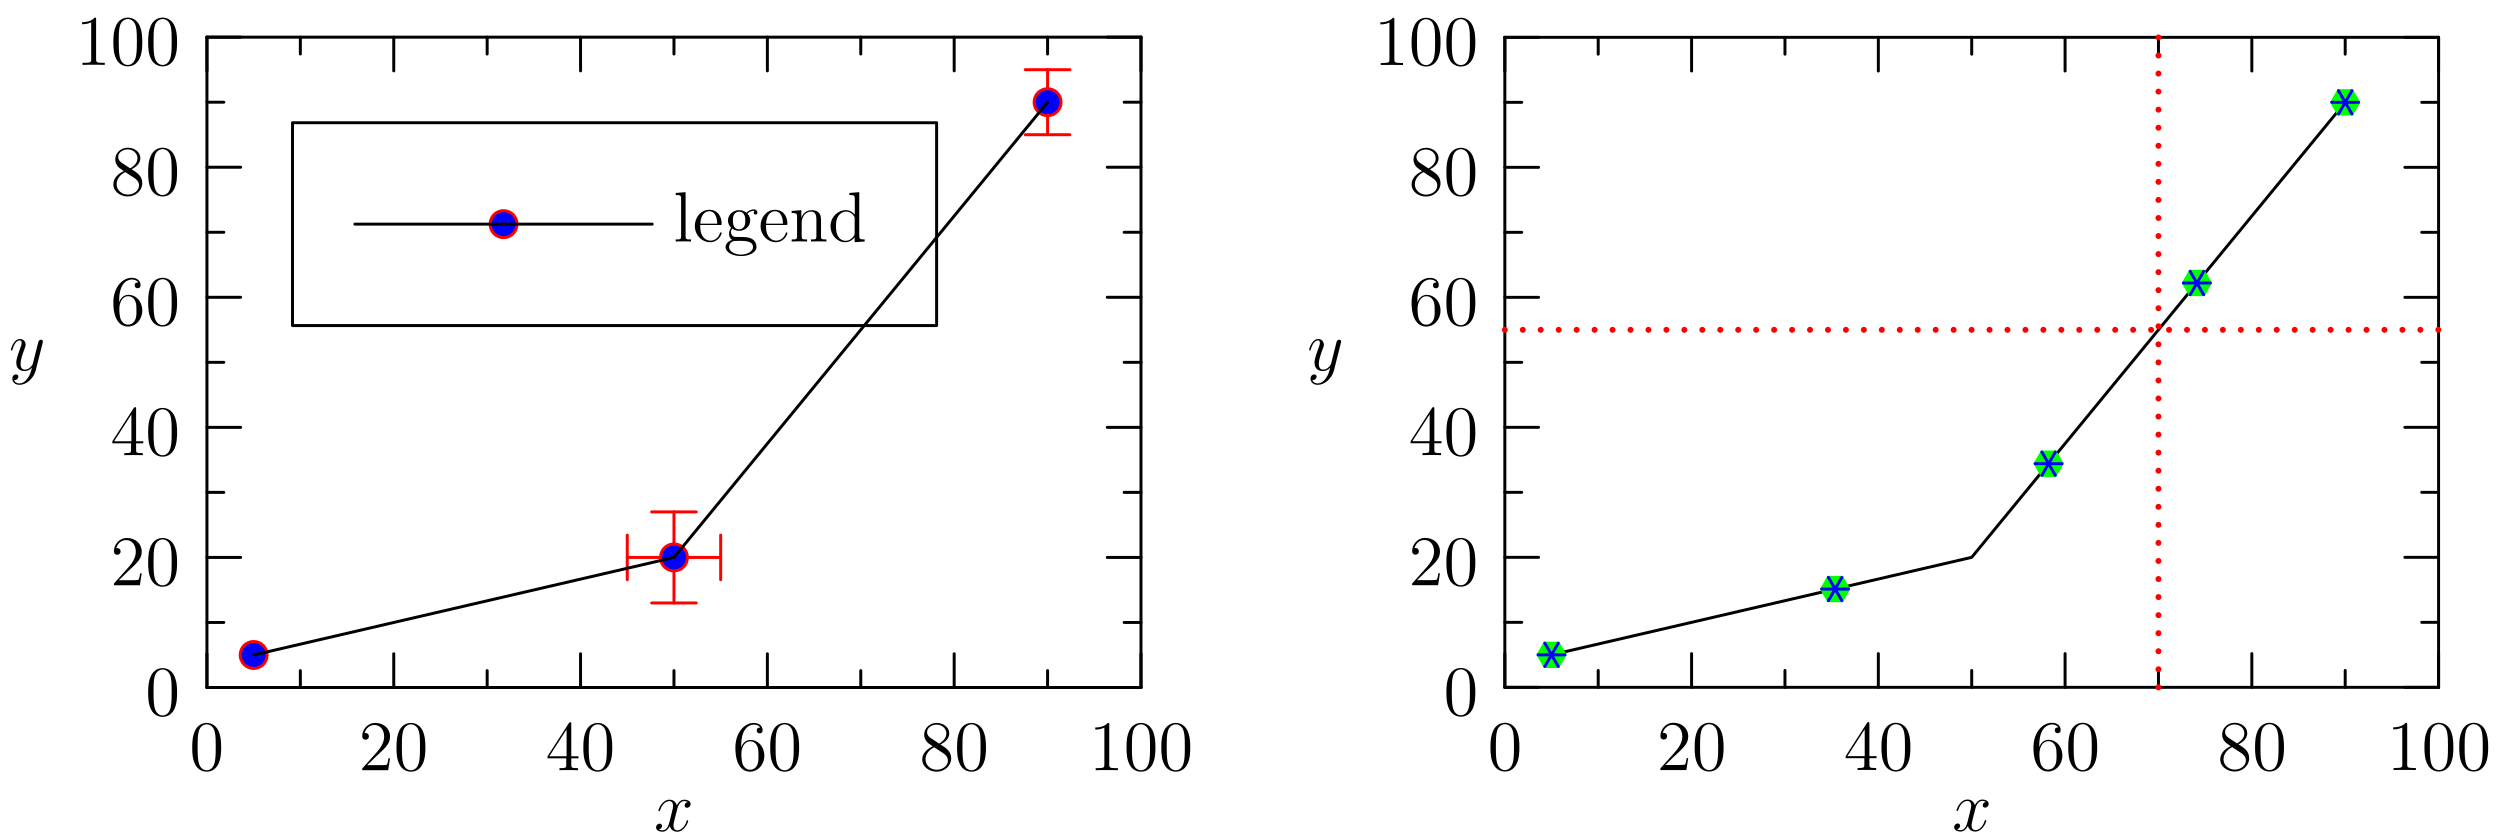 <?xml version='1.0' encoding='UTF-8'?>
<!-- This file was generated by dvisvgm 2.6.3 -->
<svg version='1.1' xmlns='http://www.w3.org/2000/svg' xmlns:xlink='http://www.w3.org/1999/xlink' width='420.421pt' height='141.308pt' viewBox='56.409 53.858 420.421 141.308'>
<defs>
<path id='g0-120' d='M5.667 -4.878C5.284 -4.806 5.141 -4.519 5.141 -4.292C5.141 -4.005 5.368 -3.909 5.535 -3.909C5.894 -3.909 6.145 -4.22 6.145 -4.543C6.145 -5.045 5.571 -5.272 5.069 -5.272C4.34 -5.272 3.933 -4.555 3.826 -4.328C3.551 -5.224 2.809 -5.272 2.594 -5.272C1.375 -5.272 0.729 -3.706 0.729 -3.443C0.729 -3.395 0.777 -3.335 0.861 -3.335C0.956 -3.335 0.98 -3.407 1.004 -3.455C1.411 -4.782 2.212 -5.033 2.558 -5.033C3.096 -5.033 3.204 -4.531 3.204 -4.244C3.204 -3.981 3.132 -3.706 2.989 -3.132L2.582 -1.494C2.403 -0.777 2.056 -0.12 1.423 -0.12C1.363 -0.12 1.064 -0.12 0.813 -0.275C1.243 -0.359 1.339 -0.717 1.339 -0.861C1.339 -1.1 1.16 -1.243 0.933 -1.243C0.646 -1.243 0.335 -0.992 0.335 -0.61C0.335 -0.108 0.897 0.12 1.411 0.12C1.985 0.12 2.391 -0.335 2.642 -0.825C2.833 -0.12 3.431 0.12 3.873 0.12C5.093 0.12 5.738 -1.447 5.738 -1.71C5.738 -1.769 5.691 -1.817 5.619 -1.817C5.511 -1.817 5.499 -1.757 5.464 -1.662C5.141 -0.61 4.447 -0.12 3.909 -0.12C3.491 -0.12 3.264 -0.43 3.264 -0.921C3.264 -1.184 3.312 -1.375 3.503 -2.164L3.921 -3.79C4.101 -4.507 4.507 -5.033 5.057 -5.033C5.081 -5.033 5.416 -5.033 5.667 -4.878Z'/>
<path id='g0-121' d='M3.144 1.339C2.821 1.793 2.355 2.2 1.769 2.2C1.626 2.2 1.052 2.176 0.873 1.626C0.909 1.638 0.968 1.638 0.992 1.638C1.351 1.638 1.59 1.327 1.59 1.052S1.363 0.681 1.184 0.681C0.992 0.681 0.574 0.825 0.574 1.411C0.574 2.02 1.088 2.439 1.769 2.439C2.965 2.439 4.172 1.339 4.507 0.012L5.679 -4.651C5.691 -4.71 5.715 -4.782 5.715 -4.854C5.715 -5.033 5.571 -5.153 5.392 -5.153C5.284 -5.153 5.033 -5.105 4.937 -4.746L4.053 -1.231C3.993 -1.016 3.993 -0.992 3.897 -0.861C3.658 -0.526 3.264 -0.12 2.69 -0.12C2.02 -0.12 1.961 -0.777 1.961 -1.1C1.961 -1.781 2.283 -2.702 2.606 -3.563C2.738 -3.909 2.809 -4.077 2.809 -4.316C2.809 -4.818 2.451 -5.272 1.865 -5.272C0.765 -5.272 0.323 -3.539 0.323 -3.443C0.323 -3.395 0.371 -3.335 0.454 -3.335C0.562 -3.335 0.574 -3.383 0.622 -3.551C0.909 -4.555 1.363 -5.033 1.829 -5.033C1.937 -5.033 2.14 -5.033 2.14 -4.639C2.14 -4.328 2.008 -3.981 1.829 -3.527C1.243 -1.961 1.243 -1.566 1.243 -1.279C1.243 -0.143 2.056 0.12 2.654 0.12C3.001 0.12 3.431 0.012 3.85 -0.43L3.862 -0.418C3.682 0.287 3.563 0.753 3.144 1.339Z'/>
<path id='g1-48' d='M5.356 -3.826C5.356 -4.818 5.296 -5.786 4.866 -6.695C4.376 -7.687 3.515 -7.95 2.929 -7.95C2.236 -7.95 1.387 -7.603 0.944 -6.611C0.61 -5.858 0.49 -5.117 0.49 -3.826C0.49 -2.666 0.574 -1.793 1.004 -0.944C1.47 -0.036 2.295 0.251 2.917 0.251C3.957 0.251 4.555 -0.371 4.902 -1.064C5.332 -1.961 5.356 -3.132 5.356 -3.826ZM2.917 0.012C2.534 0.012 1.757 -0.203 1.53 -1.506C1.399 -2.224 1.399 -3.132 1.399 -3.969C1.399 -4.949 1.399 -5.834 1.59 -6.539C1.793 -7.34 2.403 -7.711 2.917 -7.711C3.371 -7.711 4.065 -7.436 4.292 -6.408C4.447 -5.727 4.447 -4.782 4.447 -3.969C4.447 -3.168 4.447 -2.26 4.316 -1.53C4.089 -0.215 3.335 0.012 2.917 0.012Z'/>
<path id='g1-49' d='M3.443 -7.663C3.443 -7.938 3.443 -7.95 3.204 -7.95C2.917 -7.627 2.319 -7.185 1.088 -7.185V-6.838C1.363 -6.838 1.961 -6.838 2.618 -7.149V-0.921C2.618 -0.49 2.582 -0.347 1.53 -0.347H1.16V0C1.482 -0.024 2.642 -0.024 3.037 -0.024S4.579 -0.024 4.902 0V-0.347H4.531C3.479 -0.347 3.443 -0.49 3.443 -0.921V-7.663Z'/>
<path id='g1-50' d='M5.26 -2.008H4.997C4.961 -1.805 4.866 -1.148 4.746 -0.956C4.663 -0.849 3.981 -0.849 3.622 -0.849H1.411C1.733 -1.124 2.463 -1.889 2.774 -2.176C4.591 -3.85 5.26 -4.471 5.26 -5.655C5.26 -7.03 4.172 -7.95 2.786 -7.95S0.586 -6.767 0.586 -5.738C0.586 -5.129 1.112 -5.129 1.148 -5.129C1.399 -5.129 1.71 -5.308 1.71 -5.691C1.71 -6.025 1.482 -6.253 1.148 -6.253C1.04 -6.253 1.016 -6.253 0.98 -6.241C1.207 -7.054 1.853 -7.603 2.63 -7.603C3.646 -7.603 4.268 -6.755 4.268 -5.655C4.268 -4.639 3.682 -3.754 3.001 -2.989L0.586 -0.287V0H4.949L5.26 -2.008Z'/>
<path id='g1-52' d='M4.316 -7.783C4.316 -8.01 4.316 -8.07 4.148 -8.07C4.053 -8.07 4.017 -8.07 3.921 -7.926L0.323 -2.343V-1.997H3.467V-0.909C3.467 -0.466 3.443 -0.347 2.57 -0.347H2.331V0C2.606 -0.024 3.551 -0.024 3.885 -0.024S5.177 -0.024 5.452 0V-0.347H5.212C4.352 -0.347 4.316 -0.466 4.316 -0.909V-1.997H5.523V-2.343H4.316V-7.783ZM3.527 -6.85V-2.343H0.622L3.527 -6.85Z'/>
<path id='g1-54' d='M1.47 -4.16C1.47 -7.185 2.941 -7.663 3.587 -7.663C4.017 -7.663 4.447 -7.532 4.674 -7.173C4.531 -7.173 4.077 -7.173 4.077 -6.683C4.077 -6.42 4.256 -6.193 4.567 -6.193C4.866 -6.193 5.069 -6.372 5.069 -6.719C5.069 -7.34 4.615 -7.95 3.575 -7.95C2.068 -7.95 0.49 -6.408 0.49 -3.778C0.49 -0.49 1.925 0.251 2.941 0.251C4.244 0.251 5.356 -0.885 5.356 -2.439C5.356 -4.029 4.244 -5.093 3.049 -5.093C1.985 -5.093 1.59 -4.172 1.47 -3.838V-4.16ZM2.941 -0.072C2.188 -0.072 1.829 -0.741 1.722 -0.992C1.614 -1.303 1.494 -1.889 1.494 -2.726C1.494 -3.67 1.925 -4.854 3.001 -4.854C3.658 -4.854 4.005 -4.411 4.184 -4.005C4.376 -3.563 4.376 -2.965 4.376 -2.451C4.376 -1.841 4.376 -1.303 4.148 -0.849C3.85 -0.275 3.419 -0.072 2.941 -0.072Z'/>
<path id='g1-56' d='M3.563 -4.316C4.16 -4.639 5.033 -5.189 5.033 -6.193C5.033 -7.233 4.029 -7.95 2.929 -7.95C1.745 -7.95 0.813 -7.077 0.813 -5.99C0.813 -5.583 0.933 -5.177 1.267 -4.77C1.399 -4.615 1.411 -4.603 2.248 -4.017C1.088 -3.479 0.49 -2.678 0.49 -1.805C0.49 -0.538 1.698 0.251 2.917 0.251C4.244 0.251 5.356 -0.729 5.356 -1.985C5.356 -3.204 4.495 -3.742 3.563 -4.316ZM1.937 -5.392C1.781 -5.499 1.303 -5.81 1.303 -6.396C1.303 -7.173 2.116 -7.663 2.917 -7.663C3.778 -7.663 4.543 -7.042 4.543 -6.181C4.543 -5.452 4.017 -4.866 3.324 -4.483L1.937 -5.392ZM2.499 -3.85L3.945 -2.905C4.256 -2.702 4.806 -2.331 4.806 -1.602C4.806 -0.693 3.885 -0.072 2.929 -0.072C1.913 -0.072 1.04 -0.813 1.04 -1.805C1.04 -2.738 1.722 -3.491 2.499 -3.85Z'/>
<path id='g1-100' d='M3.587 -8.165V-7.819C4.4 -7.819 4.495 -7.735 4.495 -7.149V-4.507C4.244 -4.854 3.73 -5.272 3.001 -5.272C1.614 -5.272 0.418 -4.101 0.418 -2.57C0.418 -1.052 1.554 0.12 2.869 0.12C3.778 0.12 4.304 -0.478 4.471 -0.705V0.12L6.157 0V-0.347C5.344 -0.347 5.248 -0.43 5.248 -1.016V-8.297L3.587 -8.165ZM4.471 -1.399C4.471 -1.184 4.471 -1.148 4.304 -0.885C4.017 -0.466 3.527 -0.12 2.929 -0.12C2.618 -0.12 1.327 -0.239 1.327 -2.558C1.327 -3.419 1.47 -3.897 1.733 -4.292C1.973 -4.663 2.451 -5.033 3.049 -5.033C3.79 -5.033 4.208 -4.495 4.328 -4.304C4.471 -4.101 4.471 -4.077 4.471 -3.862V-1.399Z'/>
<path id='g1-101' d='M4.579 -2.774C4.842 -2.774 4.866 -2.774 4.866 -3.001C4.866 -4.208 4.22 -5.332 2.774 -5.332C1.411 -5.332 0.359 -4.101 0.359 -2.618C0.359 -1.04 1.578 0.12 2.905 0.12C4.328 0.12 4.866 -1.172 4.866 -1.423C4.866 -1.494 4.806 -1.542 4.734 -1.542C4.639 -1.542 4.615 -1.482 4.591 -1.423C4.28 -0.418 3.479 -0.143 2.977 -0.143S1.267 -0.478 1.267 -2.546V-2.774H4.579ZM1.279 -3.001C1.375 -4.878 2.427 -5.093 2.762 -5.093C4.041 -5.093 4.113 -3.407 4.125 -3.001H1.279Z'/>
<path id='g1-103' d='M1.423 -2.164C1.985 -1.793 2.463 -1.793 2.594 -1.793C3.67 -1.793 4.471 -2.606 4.471 -3.527C4.471 -3.85 4.376 -4.304 3.993 -4.686C4.459 -5.165 5.021 -5.165 5.081 -5.165C5.129 -5.165 5.189 -5.165 5.236 -5.141C5.117 -5.093 5.057 -4.973 5.057 -4.842C5.057 -4.674 5.177 -4.531 5.368 -4.531C5.464 -4.531 5.679 -4.591 5.679 -4.854C5.679 -5.069 5.511 -5.404 5.093 -5.404C4.471 -5.404 4.005 -5.021 3.838 -4.842C3.479 -5.117 3.061 -5.272 2.606 -5.272C1.53 -5.272 0.729 -4.459 0.729 -3.539C0.729 -2.857 1.148 -2.415 1.267 -2.307C1.124 -2.128 0.909 -1.781 0.909 -1.315C0.909 -0.622 1.327 -0.323 1.423 -0.263C0.873 -0.108 0.323 0.323 0.323 0.944C0.323 1.769 1.447 2.451 2.917 2.451C4.34 2.451 5.523 1.817 5.523 0.921C5.523 0.622 5.44 -0.084 4.722 -0.454C4.113 -0.765 3.515 -0.765 2.487 -0.765C1.757 -0.765 1.674 -0.765 1.459 -0.992C1.339 -1.112 1.231 -1.339 1.231 -1.59C1.231 -1.793 1.303 -1.997 1.423 -2.164ZM2.606 -2.044C1.554 -2.044 1.554 -3.252 1.554 -3.527C1.554 -3.742 1.554 -4.232 1.757 -4.555C1.985 -4.902 2.343 -5.021 2.594 -5.021C3.646 -5.021 3.646 -3.814 3.646 -3.539C3.646 -3.324 3.646 -2.833 3.443 -2.511C3.216 -2.164 2.857 -2.044 2.606 -2.044ZM2.929 2.2C1.781 2.2 0.909 1.614 0.909 0.933C0.909 0.837 0.933 0.371 1.387 0.06C1.65 -0.108 1.757 -0.108 2.594 -0.108C3.587 -0.108 4.937 -0.108 4.937 0.933C4.937 1.638 4.029 2.2 2.929 2.2Z'/>
<path id='g1-108' d='M2.056 -8.297L0.395 -8.165V-7.819C1.207 -7.819 1.303 -7.735 1.303 -7.149V-0.885C1.303 -0.347 1.172 -0.347 0.395 -0.347V0C0.729 -0.024 1.315 -0.024 1.674 -0.024S2.63 -0.024 2.965 0V-0.347C2.2 -0.347 2.056 -0.347 2.056 -0.885V-8.297Z'/>
<path id='g1-110' d='M5.32 -2.905C5.32 -4.017 5.32 -4.352 5.045 -4.734C4.698 -5.2 4.136 -5.272 3.73 -5.272C2.57 -5.272 2.116 -4.28 2.02 -4.041H2.008V-5.272L0.383 -5.141V-4.794C1.196 -4.794 1.291 -4.71 1.291 -4.125V-0.885C1.291 -0.347 1.16 -0.347 0.383 -0.347V0C0.693 -0.024 1.339 -0.024 1.674 -0.024C2.02 -0.024 2.666 -0.024 2.977 0V-0.347C2.212 -0.347 2.068 -0.347 2.068 -0.885V-3.108C2.068 -4.364 2.893 -5.033 3.634 -5.033S4.543 -4.423 4.543 -3.694V-0.885C4.543 -0.347 4.411 -0.347 3.634 -0.347V0C3.945 -0.024 4.591 -0.024 4.926 -0.024C5.272 -0.024 5.918 -0.024 6.229 0V-0.347C5.631 -0.347 5.332 -0.347 5.32 -0.705V-2.905Z'/>
</defs>
<g id='page1'><g>
<g transform='matrix(0.996 0 0 0.996 259.559 124.512)'>
<clipPath id='clip1'>
<path d='M -204.413 71.421L -0.502 71.421L -0.502 -71.421L -204.413 -71.421L -204.413 71.421ZM -154.829 -15.72L -45.572 -15.72L -45.572 -50.468L -154.829 -50.468L -154.829 -15.72Z' clip-rule='evenodd'/>
</clipPath>
</g><g>
<g transform='matrix(0.996 0 0 0.996 259.559 124.512)'>
<path clip-path='url(#clip1)' d='M -11.317 45.14L -11.317 -64.663' fill='none' stroke='#000000' stroke-linecap='round' stroke-linejoin='round' stroke-miterlimit='10.037' stroke-width='0.502'/>
</g></g><g>
<g transform='matrix(0.996 0 0 0.996 259.559 124.512)'>
<path clip-path='url(#clip1)' d='M -11.317 45.14L -17.008 45.14' fill='none' stroke='#000000' stroke-linecap='round' stroke-linejoin='round' stroke-miterlimit='10.037' stroke-width='0.502'/>
</g></g><g>
<g transform='matrix(0.996 0 0 0.996 259.559 124.512)'>
<path clip-path='url(#clip1)' d='M -11.317 23.179L -17.008 23.179' fill='none' stroke='#000000' stroke-linecap='round' stroke-linejoin='round' stroke-miterlimit='10.037' stroke-width='0.502'/>
</g></g><g>
<g transform='matrix(0.996 0 0 0.996 259.559 124.512)'>
<path clip-path='url(#clip1)' d='M -11.317 1.219L -17.008 1.219' fill='none' stroke='#000000' stroke-linecap='round' stroke-linejoin='round' stroke-miterlimit='10.037' stroke-width='0.502'/>
</g></g><g>
<g transform='matrix(0.996 0 0 0.996 259.559 124.512)'>
<path clip-path='url(#clip1)' d='M -11.317 -20.742L -17.008 -20.742' fill='none' stroke='#000000' stroke-linecap='round' stroke-linejoin='round' stroke-miterlimit='10.037' stroke-width='0.502'/>
</g></g><g>
<g transform='matrix(0.996 0 0 0.996 259.559 124.512)'>
<path clip-path='url(#clip1)' d='M -11.317 -42.702L -17.008 -42.702' fill='none' stroke='#000000' stroke-linecap='round' stroke-linejoin='round' stroke-miterlimit='10.037' stroke-width='0.502'/>
</g></g><g>
<g transform='matrix(0.996 0 0 0.996 259.559 124.512)'>
<path clip-path='url(#clip1)' d='M -11.317 -64.663L -17.008 -64.663' fill='none' stroke='#000000' stroke-linecap='round' stroke-linejoin='round' stroke-miterlimit='10.037' stroke-width='0.502'/>
</g></g><g>
<g transform='matrix(0.996 0 0 0.996 259.559 124.512)'>
<path clip-path='url(#clip1)' d='M -11.317 34.16L -14.163 34.16' fill='none' stroke='#000000' stroke-linecap='round' stroke-linejoin='round' stroke-miterlimit='10.037' stroke-width='0.502'/>
</g></g><g>
<g transform='matrix(0.996 0 0 0.996 259.559 124.512)'>
<path clip-path='url(#clip1)' d='M -11.317 12.199L -14.163 12.199' fill='none' stroke='#000000' stroke-linecap='round' stroke-linejoin='round' stroke-miterlimit='10.037' stroke-width='0.502'/>
</g></g><g>
<g transform='matrix(0.996 0 0 0.996 259.559 124.512)'>
<path clip-path='url(#clip1)' d='M -11.317 -9.761L -14.163 -9.761' fill='none' stroke='#000000' stroke-linecap='round' stroke-linejoin='round' stroke-miterlimit='10.037' stroke-width='0.502'/>
</g></g><g>
<g transform='matrix(0.996 0 0 0.996 259.559 124.512)'>
<path clip-path='url(#clip1)' d='M -11.317 -31.722L -14.163 -31.722' fill='none' stroke='#000000' stroke-linecap='round' stroke-linejoin='round' stroke-miterlimit='10.037' stroke-width='0.502'/>
</g></g><g>
<g transform='matrix(0.996 0 0 0.996 259.559 124.512)'>
<path clip-path='url(#clip1)' d='M -11.317 -53.682L -14.163 -53.682' fill='none' stroke='#000000' stroke-linecap='round' stroke-linejoin='round' stroke-miterlimit='10.037' stroke-width='0.502'/>
</g></g><g>
<g transform='matrix(0.996 0 0 0.996 259.559 124.512)'>
<path clip-path='url(#clip1)' d='M -169.025 45.14L -169.025 -64.663' fill='none' stroke='#000000' stroke-linecap='round' stroke-linejoin='round' stroke-miterlimit='10.037' stroke-width='0.502'/>
</g></g><g>
<g transform='matrix(0.996 0 0 0.996 259.559 124.512)'>
<path clip-path='url(#clip1)' d='M -169.025 45.14L -163.334 45.14' fill='none' stroke='#000000' stroke-linecap='round' stroke-linejoin='round' stroke-miterlimit='10.037' stroke-width='0.502'/>
</g></g><g>
<g transform='matrix(0.996 0 0 0.996 259.559 124.512)'>
<path clip-path='url(#clip1)' d='M -169.025 23.179L -163.334 23.179' fill='none' stroke='#000000' stroke-linecap='round' stroke-linejoin='round' stroke-miterlimit='10.037' stroke-width='0.502'/>
</g></g><g>
<g transform='matrix(0.996 0 0 0.996 259.559 124.512)'>
<path clip-path='url(#clip1)' d='M -169.025 1.219L -163.334 1.219' fill='none' stroke='#000000' stroke-linecap='round' stroke-linejoin='round' stroke-miterlimit='10.037' stroke-width='0.502'/>
</g></g><g>
<g transform='matrix(0.996 0 0 0.996 259.559 124.512)'>
<path clip-path='url(#clip1)' d='M -169.025 -20.742L -163.334 -20.742' fill='none' stroke='#000000' stroke-linecap='round' stroke-linejoin='round' stroke-miterlimit='10.037' stroke-width='0.502'/>
</g></g><g>
<g transform='matrix(0.996 0 0 0.996 259.559 124.512)'>
<path clip-path='url(#clip1)' d='M -169.025 -42.702L -163.334 -42.702' fill='none' stroke='#000000' stroke-linecap='round' stroke-linejoin='round' stroke-miterlimit='10.037' stroke-width='0.502'/>
</g></g><g>
<g transform='matrix(0.996 0 0 0.996 259.559 124.512)'>
<path clip-path='url(#clip1)' d='M -169.025 -64.663L -163.334 -64.663' fill='none' stroke='#000000' stroke-linecap='round' stroke-linejoin='round' stroke-miterlimit='10.037' stroke-width='0.502'/>
</g></g><g>
<g transform='matrix(0.996 0 0 0.996 259.559 124.512)'>
<path clip-path='url(#clip1)' d='M -169.025 34.16L -166.179 34.16' fill='none' stroke='#000000' stroke-linecap='round' stroke-linejoin='round' stroke-miterlimit='10.037' stroke-width='0.502'/>
</g></g><g>
<g transform='matrix(0.996 0 0 0.996 259.559 124.512)'>
<path clip-path='url(#clip1)' d='M -169.025 12.199L -166.179 12.199' fill='none' stroke='#000000' stroke-linecap='round' stroke-linejoin='round' stroke-miterlimit='10.037' stroke-width='0.502'/>
</g></g><g>
<g transform='matrix(0.996 0 0 0.996 259.559 124.512)'>
<path clip-path='url(#clip1)' d='M -169.025 -9.761L -166.179 -9.761' fill='none' stroke='#000000' stroke-linecap='round' stroke-linejoin='round' stroke-miterlimit='10.037' stroke-width='0.502'/>
</g></g><g>
<g transform='matrix(0.996 0 0 0.996 259.559 124.512)'>
<path clip-path='url(#clip1)' d='M -169.025 -31.722L -166.179 -31.722' fill='none' stroke='#000000' stroke-linecap='round' stroke-linejoin='round' stroke-miterlimit='10.037' stroke-width='0.502'/>
</g></g><g>
<g transform='matrix(0.996 0 0 0.996 259.559 124.512)'>
<path clip-path='url(#clip1)' d='M -169.025 -53.682L -166.179 -53.682' fill='none' stroke='#000000' stroke-linecap='round' stroke-linejoin='round' stroke-miterlimit='10.037' stroke-width='0.502'/>
</g></g><use x='80.833' y='174.161' xlink:href='#g1-48'/>
<use x='74.98' y='152.282' xlink:href='#g1-50'/>
<use x='80.833' y='152.282' xlink:href='#g1-48'/>
<use x='74.98' y='130.404' xlink:href='#g1-52'/>
<use x='80.833' y='130.404' xlink:href='#g1-48'/>
<use x='74.98' y='108.525' xlink:href='#g1-54'/>
<use x='80.833' y='108.525' xlink:href='#g1-48'/>
<use x='74.98' y='86.647' xlink:href='#g1-56'/>
<use x='80.833' y='86.647' xlink:href='#g1-48'/>
<use x='69.127' y='64.769' xlink:href='#g1-49'/>
<use x='74.98' y='64.769' xlink:href='#g1-48'/>
<use x='80.833' y='64.769' xlink:href='#g1-48'/>
<use x='57.909' y='116.139' xlink:href='#g0-121'/><g>
<g transform='matrix(0.996 0 0 0.996 259.559 124.512)'>
<path clip-path='url(#clip1)' d='M -169.025 -64.663L -11.317 -64.663' fill='none' stroke='#000000' stroke-linecap='round' stroke-linejoin='round' stroke-miterlimit='10.037' stroke-width='0.502'/>
</g></g><g>
<g transform='matrix(0.996 0 0 0.996 259.559 124.512)'>
<path clip-path='url(#clip1)' d='M -169.025 -64.663L -169.025 -58.972' fill='none' stroke='#000000' stroke-linecap='round' stroke-linejoin='round' stroke-miterlimit='10.037' stroke-width='0.502'/>
</g></g><g>
<g transform='matrix(0.996 0 0 0.996 259.559 124.512)'>
<path clip-path='url(#clip1)' d='M -137.483 -64.663L -137.483 -58.972' fill='none' stroke='#000000' stroke-linecap='round' stroke-linejoin='round' stroke-miterlimit='10.037' stroke-width='0.502'/>
</g></g><g>
<g transform='matrix(0.996 0 0 0.996 259.559 124.512)'>
<path clip-path='url(#clip1)' d='M -105.942 -64.663L -105.942 -58.972' fill='none' stroke='#000000' stroke-linecap='round' stroke-linejoin='round' stroke-miterlimit='10.037' stroke-width='0.502'/>
</g></g><g>
<g transform='matrix(0.996 0 0 0.996 259.559 124.512)'>
<path clip-path='url(#clip1)' d='M -74.4 -64.663L -74.4 -58.972' fill='none' stroke='#000000' stroke-linecap='round' stroke-linejoin='round' stroke-miterlimit='10.037' stroke-width='0.502'/>
</g></g><g>
<g transform='matrix(0.996 0 0 0.996 259.559 124.512)'>
<path clip-path='url(#clip1)' d='M -42.859 -64.663L -42.859 -58.972' fill='none' stroke='#000000' stroke-linecap='round' stroke-linejoin='round' stroke-miterlimit='10.037' stroke-width='0.502'/>
</g></g><g>
<g transform='matrix(0.996 0 0 0.996 259.559 124.512)'>
<path clip-path='url(#clip1)' d='M -11.317 -64.663L -11.317 -58.972' fill='none' stroke='#000000' stroke-linecap='round' stroke-linejoin='round' stroke-miterlimit='10.037' stroke-width='0.502'/>
</g></g><g>
<g transform='matrix(0.996 0 0 0.996 259.559 124.512)'>
<path clip-path='url(#clip1)' d='M -153.254 -64.663L -153.254 -61.817' fill='none' stroke='#000000' stroke-linecap='round' stroke-linejoin='round' stroke-miterlimit='10.037' stroke-width='0.502'/>
</g></g><g>
<g transform='matrix(0.996 0 0 0.996 259.559 124.512)'>
<path clip-path='url(#clip1)' d='M -121.712 -64.663L -121.712 -61.817' fill='none' stroke='#000000' stroke-linecap='round' stroke-linejoin='round' stroke-miterlimit='10.037' stroke-width='0.502'/>
</g></g><g>
<g transform='matrix(0.996 0 0 0.996 259.559 124.512)'>
<path clip-path='url(#clip1)' d='M -90.171 -64.663L -90.171 -61.817' fill='none' stroke='#000000' stroke-linecap='round' stroke-linejoin='round' stroke-miterlimit='10.037' stroke-width='0.502'/>
</g></g><g>
<g transform='matrix(0.996 0 0 0.996 259.559 124.512)'>
<path clip-path='url(#clip1)' d='M -58.63 -64.663L -58.63 -61.817' fill='none' stroke='#000000' stroke-linecap='round' stroke-linejoin='round' stroke-miterlimit='10.037' stroke-width='0.502'/>
</g></g><g>
<g transform='matrix(0.996 0 0 0.996 259.559 124.512)'>
<path clip-path='url(#clip1)' d='M -27.088 -64.663L -27.088 -61.817' fill='none' stroke='#000000' stroke-linecap='round' stroke-linejoin='round' stroke-miterlimit='10.037' stroke-width='0.502'/>
</g></g><g>
<g transform='matrix(0.996 0 0 0.996 259.559 124.512)'>
<path clip-path='url(#clip1)' d='M -169.025 45.14L -11.317 45.14' fill='none' stroke='#000000' stroke-linecap='round' stroke-linejoin='round' stroke-miterlimit='10.037' stroke-width='0.502'/>
</g></g><g>
<g transform='matrix(0.996 0 0 0.996 259.559 124.512)'>
<path clip-path='url(#clip1)' d='M -169.025 45.14L -169.025 39.449' fill='none' stroke='#000000' stroke-linecap='round' stroke-linejoin='round' stroke-miterlimit='10.037' stroke-width='0.502'/>
</g></g><g>
<g transform='matrix(0.996 0 0 0.996 259.559 124.512)'>
<path clip-path='url(#clip1)' d='M -137.483 45.14L -137.483 39.449' fill='none' stroke='#000000' stroke-linecap='round' stroke-linejoin='round' stroke-miterlimit='10.037' stroke-width='0.502'/>
</g></g><g>
<g transform='matrix(0.996 0 0 0.996 259.559 124.512)'>
<path clip-path='url(#clip1)' d='M -105.942 45.14L -105.942 39.449' fill='none' stroke='#000000' stroke-linecap='round' stroke-linejoin='round' stroke-miterlimit='10.037' stroke-width='0.502'/>
</g></g><g>
<g transform='matrix(0.996 0 0 0.996 259.559 124.512)'>
<path clip-path='url(#clip1)' d='M -74.4 45.14L -74.4 39.449' fill='none' stroke='#000000' stroke-linecap='round' stroke-linejoin='round' stroke-miterlimit='10.037' stroke-width='0.502'/>
</g></g><g>
<g transform='matrix(0.996 0 0 0.996 259.559 124.512)'>
<path clip-path='url(#clip1)' d='M -42.859 45.14L -42.859 39.449' fill='none' stroke='#000000' stroke-linecap='round' stroke-linejoin='round' stroke-miterlimit='10.037' stroke-width='0.502'/>
</g></g><g>
<g transform='matrix(0.996 0 0 0.996 259.559 124.512)'>
<path clip-path='url(#clip1)' d='M -11.317 45.14L -11.317 39.449' fill='none' stroke='#000000' stroke-linecap='round' stroke-linejoin='round' stroke-miterlimit='10.037' stroke-width='0.502'/>
</g></g><g>
<g transform='matrix(0.996 0 0 0.996 259.559 124.512)'>
<path clip-path='url(#clip1)' d='M -153.254 45.14L -153.254 42.294' fill='none' stroke='#000000' stroke-linecap='round' stroke-linejoin='round' stroke-miterlimit='10.037' stroke-width='0.502'/>
</g></g><g>
<g transform='matrix(0.996 0 0 0.996 259.559 124.512)'>
<path clip-path='url(#clip1)' d='M -121.712 45.14L -121.712 42.294' fill='none' stroke='#000000' stroke-linecap='round' stroke-linejoin='round' stroke-miterlimit='10.037' stroke-width='0.502'/>
</g></g><g>
<g transform='matrix(0.996 0 0 0.996 259.559 124.512)'>
<path clip-path='url(#clip1)' d='M -90.171 45.14L -90.171 42.294' fill='none' stroke='#000000' stroke-linecap='round' stroke-linejoin='round' stroke-miterlimit='10.037' stroke-width='0.502'/>
</g></g><g>
<g transform='matrix(0.996 0 0 0.996 259.559 124.512)'>
<path clip-path='url(#clip1)' d='M -58.63 45.14L -58.63 42.294' fill='none' stroke='#000000' stroke-linecap='round' stroke-linejoin='round' stroke-miterlimit='10.037' stroke-width='0.502'/>
</g></g><g>
<g transform='matrix(0.996 0 0 0.996 259.559 124.512)'>
<path clip-path='url(#clip1)' d='M -27.088 45.14L -27.088 42.294' fill='none' stroke='#000000' stroke-linecap='round' stroke-linejoin='round' stroke-miterlimit='10.037' stroke-width='0.502'/>
</g></g><use x='88.243' y='183.381' xlink:href='#g1-48'/>
<use x='116.74' y='183.381' xlink:href='#g1-50'/>
<use x='122.593' y='183.381' xlink:href='#g1-48'/>
<use x='148.164' y='183.381' xlink:href='#g1-52'/>
<use x='154.017' y='183.381' xlink:href='#g1-48'/>
<use x='179.588' y='183.381' xlink:href='#g1-54'/>
<use x='185.44' y='183.381' xlink:href='#g1-48'/>
<use x='211.011' y='183.381' xlink:href='#g1-56'/>
<use x='216.864' y='183.381' xlink:href='#g1-48'/>
<use x='239.508' y='183.381' xlink:href='#g1-49'/>
<use x='245.361' y='183.381' xlink:href='#g1-48'/>
<use x='251.214' y='183.381' xlink:href='#g1-48'/>
<use x='166.403' y='193.611' xlink:href='#g0-120'/>
<g transform='matrix(0.996 0 0 0.996 259.559 124.512)'>
<path clip-path='url(#clip1)' d='M -98.056 26.943L -98.056 19.415' fill='none' stroke='#ff0000' stroke-linecap='round' stroke-linejoin='round' stroke-miterlimit='10.037' stroke-width='0.502'/>
</g>
<g transform='matrix(0.996 0 0 0.996 259.559 124.512)'>
<path clip-path='url(#clip1)' d='M -82.286 26.943L -82.286 19.415' fill='none' stroke='#ff0000' stroke-linecap='round' stroke-linejoin='round' stroke-miterlimit='10.037' stroke-width='0.502'/>
</g>
<g transform='matrix(0.996 0 0 0.996 259.559 124.512)'>
<path clip-path='url(#clip1)' d='M -98.056 23.179L -82.286 23.179' fill='none' stroke='#ff0000' stroke-linecap='round' stroke-linejoin='round' stroke-miterlimit='10.037' stroke-width='0.502'/>
</g>
<g transform='matrix(0.996 0 0 0.996 259.559 124.512)'>
<path clip-path='url(#clip1)' d='M -86.407 30.866L -93.935 30.866' fill='none' stroke='#ff0000' stroke-linecap='round' stroke-linejoin='round' stroke-miterlimit='10.037' stroke-width='0.502'/>
</g>
<g transform='matrix(0.996 0 0 0.996 259.559 124.512)'>
<path clip-path='url(#clip1)' d='M -86.407 15.493L -93.935 15.493' fill='none' stroke='#ff0000' stroke-linecap='round' stroke-linejoin='round' stroke-miterlimit='10.037' stroke-width='0.502'/>
</g>
<g transform='matrix(0.996 0 0 0.996 259.559 124.512)'>
<path clip-path='url(#clip1)' d='M -90.171 30.866L -90.171 15.493' fill='none' stroke='#ff0000' stroke-linecap='round' stroke-linejoin='round' stroke-miterlimit='10.037' stroke-width='0.502'/>
</g>
<g transform='matrix(0.996 0 0 0.996 259.559 124.512)'>
<path clip-path='url(#clip1)' d='M -23.324 -48.192L -30.852 -48.192' fill='none' stroke='#ff0000' stroke-linecap='round' stroke-linejoin='round' stroke-miterlimit='10.037' stroke-width='0.502'/>
</g>
<g transform='matrix(0.996 0 0 0.996 259.559 124.512)'>
<path clip-path='url(#clip1)' d='M -23.324 -59.173L -30.852 -59.173' fill='none' stroke='#ff0000' stroke-linecap='round' stroke-linejoin='round' stroke-miterlimit='10.037' stroke-width='0.502'/>
</g>
<g transform='matrix(0.996 0 0 0.996 259.559 124.512)'>
<path clip-path='url(#clip1)' d='M -27.088 -48.192L -27.088 -59.173' fill='none' stroke='#ff0000' stroke-linecap='round' stroke-linejoin='round' stroke-miterlimit='10.037' stroke-width='0.502'/>
</g>
<g transform='matrix(0.996 0 0 0.996 259.559 124.512)'>
<path clip-path='url(#clip1)' d='M -158.863 39.65C -158.863 38.392 -159.882 37.373 -161.139 37.373C -162.396 37.373 -163.415 38.392 -163.415 39.65C -163.415 40.907 -162.396 41.926 -161.139 41.926C -159.882 41.926 -158.863 40.907 -158.863 39.65Z' fill='#0000ff'/>
</g>
<g transform='matrix(0.996 0 0 0.996 259.559 124.512)'>
<path clip-path='url(#clip1)' d='M -158.863 39.65C -158.863 38.392 -159.882 37.373 -161.139 37.373C -162.396 37.373 -163.415 38.392 -163.415 39.65C -163.415 40.907 -162.396 41.926 -161.139 41.926C -159.882 41.926 -158.863 40.907 -158.863 39.65Z' fill='none' stroke='#ff0000' stroke-linecap='round' stroke-linejoin='round' stroke-miterlimit='10.037' stroke-width='0.502'/>
</g>
<g transform='matrix(0.996 0 0 0.996 259.559 124.512)'>
<path clip-path='url(#clip1)' d='M -87.895 23.179C -87.895 21.922 -88.914 20.903 -90.171 20.903C -91.428 20.903 -92.447 21.922 -92.447 23.179C -92.447 24.436 -91.428 25.456 -90.171 25.456C -88.914 25.456 -87.895 24.436 -87.895 23.179Z' fill='#0000ff'/>
</g>
<g transform='matrix(0.996 0 0 0.996 259.559 124.512)'>
<path clip-path='url(#clip1)' d='M -87.895 23.179C -87.895 21.922 -88.914 20.903 -90.171 20.903C -91.428 20.903 -92.447 21.922 -92.447 23.179C -92.447 24.436 -91.428 25.456 -90.171 25.456C -88.914 25.456 -87.895 24.436 -87.895 23.179Z' fill='none' stroke='#ff0000' stroke-linecap='round' stroke-linejoin='round' stroke-miterlimit='10.037' stroke-width='0.502'/>
</g>
<g transform='matrix(0.996 0 0 0.996 259.559 124.512)'>
<path clip-path='url(#clip1)' d='M -24.812 -53.682C -24.812 -54.94 -25.831 -55.959 -27.088 -55.959C -28.345 -55.959 -29.364 -54.94 -29.364 -53.682C -29.364 -52.425 -28.345 -51.406 -27.088 -51.406C -25.831 -51.406 -24.812 -52.425 -24.812 -53.682Z' fill='#0000ff'/>
</g>
<g transform='matrix(0.996 0 0 0.996 259.559 124.512)'>
<path clip-path='url(#clip1)' d='M -24.812 -53.682C -24.812 -54.94 -25.831 -55.959 -27.088 -55.959C -28.345 -55.959 -29.364 -54.94 -29.364 -53.682C -29.364 -52.425 -28.345 -51.406 -27.088 -51.406C -25.831 -51.406 -24.812 -52.425 -24.812 -53.682Z' fill='none' stroke='#ff0000' stroke-linecap='round' stroke-linejoin='round' stroke-miterlimit='10.037' stroke-width='0.502'/>
</g>
<g transform='matrix(0.996 0 0 0.996 259.559 124.512)'>
<path clip-path='url(#clip1)' d='M -161.139 39.65L -90.171 23.179L -27.088 -53.682' fill='none' stroke='#000000' stroke-linecap='round' stroke-linejoin='round' stroke-miterlimit='10.037' stroke-width='0.502'/>
</g></g>
<g transform='matrix(0.996 0 0 0.996 259.559 124.512)'>
<path d='M -116.669 -33.094C -116.669 -34.351 -117.688 -35.37 -118.945 -35.37C -120.202 -35.37 -121.222 -34.351 -121.222 -33.094C -121.222 -31.837 -120.202 -30.817 -118.945 -30.817C -117.688 -30.817 -116.669 -31.837 -116.669 -33.094Z' fill='#0000ff'/>
</g>
<g transform='matrix(0.996 0 0 0.996 259.559 124.512)'>
<path d='M -116.669 -33.094C -116.669 -34.351 -117.688 -35.37 -118.945 -35.37C -120.202 -35.37 -121.222 -34.351 -121.222 -33.094C -121.222 -31.837 -120.202 -30.817 -118.945 -30.817C -117.688 -30.817 -116.669 -31.837 -116.669 -33.094Z' fill='none' stroke='#ff0000' stroke-linecap='round' stroke-linejoin='round' stroke-miterlimit='10.037' stroke-width='0.502'/>
</g>
<g transform='matrix(0.996 0 0 0.996 259.559 124.512)'>
<path d='M -144.039 -33.094L -93.852 -33.094' fill='none' stroke='#000000' stroke-linecap='round' stroke-linejoin='round' stroke-miterlimit='10.037' stroke-width='0.502'/>
</g><use x='169.648' y='94.471' xlink:href='#g1-108'/>
<use x='172.9' y='94.471' xlink:href='#g1-101'/>
<use x='178.103' y='94.471' xlink:href='#g1-103'/>
<use x='183.956' y='94.471' xlink:href='#g1-101'/>
<use x='189.158' y='94.471' xlink:href='#g1-110'/>
<use x='195.662' y='94.471' xlink:href='#g1-100'/>
<g transform='matrix(0.996 0 0 0.996 259.559 124.512)'>
<path d='M -154.578 -15.971L -45.824 -15.971L -45.824 -50.217L -154.578 -50.217L -154.578 -15.971Z' fill='none' stroke='#000000' stroke-linecap='round' stroke-linejoin='round' stroke-miterlimit='10.037' stroke-width='0.502'/>
</g>
<g transform='matrix(0.996 0 0 0.996 259.559 124.512)'>
<path d='M 207.773 45.113L 207.773 -64.636' fill='none' stroke='#000000' stroke-linecap='round' stroke-linejoin='round' stroke-miterlimit='10.037' stroke-width='0.502'/>
</g>
<g transform='matrix(0.996 0 0 0.996 259.559 124.512)'>
<path d='M 207.773 45.113L 202.082 45.113' fill='none' stroke='#000000' stroke-linecap='round' stroke-linejoin='round' stroke-miterlimit='10.037' stroke-width='0.502'/>
</g>
<g transform='matrix(0.996 0 0 0.996 259.559 124.512)'>
<path d='M 207.773 23.163L 202.082 23.163' fill='none' stroke='#000000' stroke-linecap='round' stroke-linejoin='round' stroke-miterlimit='10.037' stroke-width='0.502'/>
</g>
<g transform='matrix(0.996 0 0 0.996 259.559 124.512)'>
<path d='M 207.773 1.214L 202.082 1.214' fill='none' stroke='#000000' stroke-linecap='round' stroke-linejoin='round' stroke-miterlimit='10.037' stroke-width='0.502'/>
</g>
<g transform='matrix(0.996 0 0 0.996 259.559 124.512)'>
<path d='M 207.773 -20.736L 202.082 -20.736' fill='none' stroke='#000000' stroke-linecap='round' stroke-linejoin='round' stroke-miterlimit='10.037' stroke-width='0.502'/>
</g>
<g transform='matrix(0.996 0 0 0.996 259.559 124.512)'>
<path d='M 207.773 -42.686L 202.082 -42.686' fill='none' stroke='#000000' stroke-linecap='round' stroke-linejoin='round' stroke-miterlimit='10.037' stroke-width='0.502'/>
</g>
<g transform='matrix(0.996 0 0 0.996 259.559 124.512)'>
<path d='M 207.773 -64.636L 202.082 -64.636' fill='none' stroke='#000000' stroke-linecap='round' stroke-linejoin='round' stroke-miterlimit='10.037' stroke-width='0.502'/>
</g>
<g transform='matrix(0.996 0 0 0.996 259.559 124.512)'>
<path d='M 207.773 34.138L 204.928 34.138' fill='none' stroke='#000000' stroke-linecap='round' stroke-linejoin='round' stroke-miterlimit='10.037' stroke-width='0.502'/>
</g>
<g transform='matrix(0.996 0 0 0.996 259.559 124.512)'>
<path d='M 207.773 12.188L 204.928 12.188' fill='none' stroke='#000000' stroke-linecap='round' stroke-linejoin='round' stroke-miterlimit='10.037' stroke-width='0.502'/>
</g>
<g transform='matrix(0.996 0 0 0.996 259.559 124.512)'>
<path d='M 207.773 -9.761L 204.928 -9.761' fill='none' stroke='#000000' stroke-linecap='round' stroke-linejoin='round' stroke-miterlimit='10.037' stroke-width='0.502'/>
</g>
<g transform='matrix(0.996 0 0 0.996 259.559 124.512)'>
<path d='M 207.773 -31.711L 204.928 -31.711' fill='none' stroke='#000000' stroke-linecap='round' stroke-linejoin='round' stroke-miterlimit='10.037' stroke-width='0.502'/>
</g>
<g transform='matrix(0.996 0 0 0.996 259.559 124.512)'>
<path d='M 207.773 -53.661L 204.928 -53.661' fill='none' stroke='#000000' stroke-linecap='round' stroke-linejoin='round' stroke-miterlimit='10.037' stroke-width='0.502'/>
</g>
<g transform='matrix(0.996 0 0 0.996 259.559 124.512)'>
<path d='M 50.117 45.113L 50.117 -64.636' fill='none' stroke='#000000' stroke-linecap='round' stroke-linejoin='round' stroke-miterlimit='10.037' stroke-width='0.502'/>
</g>
<g transform='matrix(0.996 0 0 0.996 259.559 124.512)'>
<path d='M 50.117 45.113L 55.807 45.113' fill='none' stroke='#000000' stroke-linecap='round' stroke-linejoin='round' stroke-miterlimit='10.037' stroke-width='0.502'/>
</g>
<g transform='matrix(0.996 0 0 0.996 259.559 124.512)'>
<path d='M 50.117 23.163L 55.807 23.163' fill='none' stroke='#000000' stroke-linecap='round' stroke-linejoin='round' stroke-miterlimit='10.037' stroke-width='0.502'/>
</g>
<g transform='matrix(0.996 0 0 0.996 259.559 124.512)'>
<path d='M 50.117 1.214L 55.807 1.214' fill='none' stroke='#000000' stroke-linecap='round' stroke-linejoin='round' stroke-miterlimit='10.037' stroke-width='0.502'/>
</g>
<g transform='matrix(0.996 0 0 0.996 259.559 124.512)'>
<path d='M 50.117 -20.736L 55.807 -20.736' fill='none' stroke='#000000' stroke-linecap='round' stroke-linejoin='round' stroke-miterlimit='10.037' stroke-width='0.502'/>
</g>
<g transform='matrix(0.996 0 0 0.996 259.559 124.512)'>
<path d='M 50.117 -42.686L 55.807 -42.686' fill='none' stroke='#000000' stroke-linecap='round' stroke-linejoin='round' stroke-miterlimit='10.037' stroke-width='0.502'/>
</g>
<g transform='matrix(0.996 0 0 0.996 259.559 124.512)'>
<path d='M 50.117 -64.636L 55.807 -64.636' fill='none' stroke='#000000' stroke-linecap='round' stroke-linejoin='round' stroke-miterlimit='10.037' stroke-width='0.502'/>
</g>
<g transform='matrix(0.996 0 0 0.996 259.559 124.512)'>
<path d='M 50.117 34.138L 52.962 34.138' fill='none' stroke='#000000' stroke-linecap='round' stroke-linejoin='round' stroke-miterlimit='10.037' stroke-width='0.502'/>
</g>
<g transform='matrix(0.996 0 0 0.996 259.559 124.512)'>
<path d='M 50.117 12.188L 52.962 12.188' fill='none' stroke='#000000' stroke-linecap='round' stroke-linejoin='round' stroke-miterlimit='10.037' stroke-width='0.502'/>
</g>
<g transform='matrix(0.996 0 0 0.996 259.559 124.512)'>
<path d='M 50.117 -9.761L 52.962 -9.761' fill='none' stroke='#000000' stroke-linecap='round' stroke-linejoin='round' stroke-miterlimit='10.037' stroke-width='0.502'/>
</g>
<g transform='matrix(0.996 0 0 0.996 259.559 124.512)'>
<path d='M 50.117 -31.711L 52.962 -31.711' fill='none' stroke='#000000' stroke-linecap='round' stroke-linejoin='round' stroke-miterlimit='10.037' stroke-width='0.502'/>
</g>
<g transform='matrix(0.996 0 0 0.996 259.559 124.512)'>
<path d='M 50.117 -53.661L 52.962 -53.661' fill='none' stroke='#000000' stroke-linecap='round' stroke-linejoin='round' stroke-miterlimit='10.037' stroke-width='0.502'/>
</g><use x='299.156' y='174.135' xlink:href='#g1-48'/>
<use x='293.303' y='152.267' xlink:href='#g1-50'/>
<use x='299.156' y='152.267' xlink:href='#g1-48'/>
<use x='293.303' y='130.399' xlink:href='#g1-52'/>
<use x='299.156' y='130.399' xlink:href='#g1-48'/>
<use x='293.303' y='108.531' xlink:href='#g1-54'/>
<use x='299.156' y='108.531' xlink:href='#g1-48'/>
<use x='293.303' y='86.663' xlink:href='#g1-56'/>
<use x='299.156' y='86.663' xlink:href='#g1-48'/>
<use x='287.45' y='64.795' xlink:href='#g1-49'/>
<use x='293.303' y='64.795' xlink:href='#g1-48'/>
<use x='299.156' y='64.795' xlink:href='#g1-48'/>
<use x='276.231' y='116.139' xlink:href='#g0-121'/>
<g transform='matrix(0.996 0 0 0.996 259.559 124.512)'>
<path d='M 50.117 -64.636L 207.773 -64.636' fill='none' stroke='#000000' stroke-linecap='round' stroke-linejoin='round' stroke-miterlimit='10.037' stroke-width='0.502'/>
</g>
<g transform='matrix(0.996 0 0 0.996 259.559 124.512)'>
<path d='M 50.117 -64.636L 50.117 -58.946' fill='none' stroke='#000000' stroke-linecap='round' stroke-linejoin='round' stroke-miterlimit='10.037' stroke-width='0.502'/>
</g>
<g transform='matrix(0.996 0 0 0.996 259.559 124.512)'>
<path d='M 81.648 -64.636L 81.648 -58.946' fill='none' stroke='#000000' stroke-linecap='round' stroke-linejoin='round' stroke-miterlimit='10.037' stroke-width='0.502'/>
</g>
<g transform='matrix(0.996 0 0 0.996 259.559 124.512)'>
<path d='M 113.179 -64.636L 113.179 -58.946' fill='none' stroke='#000000' stroke-linecap='round' stroke-linejoin='round' stroke-miterlimit='10.037' stroke-width='0.502'/>
</g>
<g transform='matrix(0.996 0 0 0.996 259.559 124.512)'>
<path d='M 144.71 -64.636L 144.71 -58.946' fill='none' stroke='#000000' stroke-linecap='round' stroke-linejoin='round' stroke-miterlimit='10.037' stroke-width='0.502'/>
</g>
<g transform='matrix(0.996 0 0 0.996 259.559 124.512)'>
<path d='M 176.242 -64.636L 176.242 -58.946' fill='none' stroke='#000000' stroke-linecap='round' stroke-linejoin='round' stroke-miterlimit='10.037' stroke-width='0.502'/>
</g>
<g transform='matrix(0.996 0 0 0.996 259.559 124.512)'>
<path d='M 207.773 -64.636L 207.773 -58.946' fill='none' stroke='#000000' stroke-linecap='round' stroke-linejoin='round' stroke-miterlimit='10.037' stroke-width='0.502'/>
</g>
<g transform='matrix(0.996 0 0 0.996 259.559 124.512)'>
<path d='M 65.882 -64.636L 65.882 -61.791' fill='none' stroke='#000000' stroke-linecap='round' stroke-linejoin='round' stroke-miterlimit='10.037' stroke-width='0.502'/>
</g>
<g transform='matrix(0.996 0 0 0.996 259.559 124.512)'>
<path d='M 97.414 -64.636L 97.414 -61.791' fill='none' stroke='#000000' stroke-linecap='round' stroke-linejoin='round' stroke-miterlimit='10.037' stroke-width='0.502'/>
</g>
<g transform='matrix(0.996 0 0 0.996 259.559 124.512)'>
<path d='M 128.945 -64.636L 128.945 -61.791' fill='none' stroke='#000000' stroke-linecap='round' stroke-linejoin='round' stroke-miterlimit='10.037' stroke-width='0.502'/>
</g>
<g transform='matrix(0.996 0 0 0.996 259.559 124.512)'>
<path d='M 160.476 -64.636L 160.476 -61.791' fill='none' stroke='#000000' stroke-linecap='round' stroke-linejoin='round' stroke-miterlimit='10.037' stroke-width='0.502'/>
</g>
<g transform='matrix(0.996 0 0 0.996 259.559 124.512)'>
<path d='M 192.007 -64.636L 192.007 -61.791' fill='none' stroke='#000000' stroke-linecap='round' stroke-linejoin='round' stroke-miterlimit='10.037' stroke-width='0.502'/>
</g>
<g transform='matrix(0.996 0 0 0.996 259.559 124.512)'>
<path d='M 50.117 45.113L 207.773 45.113' fill='none' stroke='#000000' stroke-linecap='round' stroke-linejoin='round' stroke-miterlimit='10.037' stroke-width='0.502'/>
</g>
<g transform='matrix(0.996 0 0 0.996 259.559 124.512)'>
<path d='M 50.117 45.113L 50.117 39.423' fill='none' stroke='#000000' stroke-linecap='round' stroke-linejoin='round' stroke-miterlimit='10.037' stroke-width='0.502'/>
</g>
<g transform='matrix(0.996 0 0 0.996 259.559 124.512)'>
<path d='M 81.648 45.113L 81.648 39.423' fill='none' stroke='#000000' stroke-linecap='round' stroke-linejoin='round' stroke-miterlimit='10.037' stroke-width='0.502'/>
</g>
<g transform='matrix(0.996 0 0 0.996 259.559 124.512)'>
<path d='M 113.179 45.113L 113.179 39.423' fill='none' stroke='#000000' stroke-linecap='round' stroke-linejoin='round' stroke-miterlimit='10.037' stroke-width='0.502'/>
</g>
<g transform='matrix(0.996 0 0 0.996 259.559 124.512)'>
<path d='M 144.71 45.113L 144.71 39.423' fill='none' stroke='#000000' stroke-linecap='round' stroke-linejoin='round' stroke-miterlimit='10.037' stroke-width='0.502'/>
</g>
<g transform='matrix(0.996 0 0 0.996 259.559 124.512)'>
<path d='M 176.242 45.113L 176.242 39.423' fill='none' stroke='#000000' stroke-linecap='round' stroke-linejoin='round' stroke-miterlimit='10.037' stroke-width='0.502'/>
</g>
<g transform='matrix(0.996 0 0 0.996 259.559 124.512)'>
<path d='M 207.773 45.113L 207.773 39.423' fill='none' stroke='#000000' stroke-linecap='round' stroke-linejoin='round' stroke-miterlimit='10.037' stroke-width='0.502'/>
</g>
<g transform='matrix(0.996 0 0 0.996 259.559 124.512)'>
<path d='M 65.882 45.113L 65.882 42.268' fill='none' stroke='#000000' stroke-linecap='round' stroke-linejoin='round' stroke-miterlimit='10.037' stroke-width='0.502'/>
</g>
<g transform='matrix(0.996 0 0 0.996 259.559 124.512)'>
<path d='M 97.414 45.113L 97.414 42.268' fill='none' stroke='#000000' stroke-linecap='round' stroke-linejoin='round' stroke-miterlimit='10.037' stroke-width='0.502'/>
</g>
<g transform='matrix(0.996 0 0 0.996 259.559 124.512)'>
<path d='M 128.945 45.113L 128.945 42.268' fill='none' stroke='#000000' stroke-linecap='round' stroke-linejoin='round' stroke-miterlimit='10.037' stroke-width='0.502'/>
</g>
<g transform='matrix(0.996 0 0 0.996 259.559 124.512)'>
<path d='M 160.476 45.113L 160.476 42.268' fill='none' stroke='#000000' stroke-linecap='round' stroke-linejoin='round' stroke-miterlimit='10.037' stroke-width='0.502'/>
</g>
<g transform='matrix(0.996 0 0 0.996 259.559 124.512)'>
<path d='M 192.007 45.113L 192.007 42.268' fill='none' stroke='#000000' stroke-linecap='round' stroke-linejoin='round' stroke-miterlimit='10.037' stroke-width='0.502'/>
</g><use x='306.566' y='183.355' xlink:href='#g1-48'/>
<use x='335.053' y='183.355' xlink:href='#g1-50'/>
<use x='340.906' y='183.355' xlink:href='#g1-48'/>
<use x='366.466' y='183.355' xlink:href='#g1-52'/>
<use x='372.319' y='183.355' xlink:href='#g1-48'/>
<use x='397.88' y='183.355' xlink:href='#g1-54'/>
<use x='403.733' y='183.355' xlink:href='#g1-48'/>
<use x='429.293' y='183.355' xlink:href='#g1-56'/>
<use x='435.146' y='183.355' xlink:href='#g1-48'/>
<use x='457.78' y='183.355' xlink:href='#g1-49'/>
<use x='463.633' y='183.355' xlink:href='#g1-48'/>
<use x='469.486' y='183.355' xlink:href='#g1-48'/>
<use x='384.7' y='193.584' xlink:href='#g0-120'/>
<g transform='matrix(0.996 0 0 0.996 259.559 124.512)'>
<path d='M 58 39.626L 128.945 23.163L 192.007 -53.661' fill='none' stroke='#000000' stroke-linecap='round' stroke-linejoin='round' stroke-miterlimit='10.037' stroke-width='0.502'/>
</g>
<g transform='matrix(0.996 0 0 0.996 259.559 124.512)'>
<path d='M 59.138 41.597L 60.276 39.626L 59.138 37.655L 56.861 37.655L 55.723 39.626L 56.861 41.597L 59.138 41.597Z' fill='#00ff00'/>
</g>
<g transform='matrix(0.996 0 0 0.996 259.559 124.512)'>
<path d='M 59.138 41.597L 60.276 39.626L 59.138 37.655L 56.861 37.655L 55.723 39.626L 56.861 41.597L 59.138 41.597Z' fill='none' stroke='#00ff00' stroke-linecap='round' stroke-linejoin='round' stroke-miterlimit='10.037' stroke-width='0.502'/>
</g>
<g transform='matrix(0.996 0 0 0.996 259.559 124.512)'>
<path d='M 58 39.626L 59.138 41.597L 59.138 41.597L 59.138 41.597L 58 39.626L 58 39.626L 60.276 39.626L 60.276 39.626L 60.276 39.626L 58 39.626L 58 39.626L 59.138 37.655L 59.138 37.655L 59.138 37.655L 58 39.626L 58 39.626L 56.861 37.655L 56.861 37.655L 56.861 37.655L 58 39.626L 58 39.626L 55.723 39.626L 55.723 39.626L 55.723 39.626L 58 39.626L 58 39.626L 56.861 41.597L 56.861 41.597L 56.861 41.597L 58 39.626L 58 39.626Z' fill='none' stroke='#0000ff' stroke-linecap='round' stroke-linejoin='round' stroke-miterlimit='10.037' stroke-width='0.502'/>
</g>
<g transform='matrix(0.996 0 0 0.996 259.559 124.512)'>
<path d='M 107.02 30.486L 108.158 28.515L 107.02 26.544L 104.744 26.544L 103.606 28.515L 104.744 30.486L 107.02 30.486Z' fill='#00ff00'/>
</g>
<g transform='matrix(0.996 0 0 0.996 259.559 124.512)'>
<path d='M 107.02 30.486L 108.158 28.515L 107.02 26.544L 104.744 26.544L 103.606 28.515L 104.744 30.486L 107.02 30.486Z' fill='none' stroke='#00ff00' stroke-linecap='round' stroke-linejoin='round' stroke-miterlimit='10.037' stroke-width='0.502'/>
</g>
<g transform='matrix(0.996 0 0 0.996 259.559 124.512)'>
<path d='M 105.882 28.515L 107.02 30.486L 107.02 30.486L 107.02 30.486L 105.882 28.515L 105.882 28.515L 108.158 28.515L 108.158 28.515L 108.158 28.515L 105.882 28.515L 105.882 28.515L 107.02 26.544L 107.02 26.544L 107.02 26.544L 105.882 28.515L 105.882 28.515L 104.744 26.544L 104.744 26.544L 104.744 26.544L 105.882 28.515L 105.882 28.515L 103.606 28.515L 103.606 28.515L 103.606 28.515L 105.882 28.515L 105.882 28.515L 104.744 30.486L 104.744 30.486L 104.744 30.486L 105.882 28.515L 105.882 28.515Z' fill='none' stroke='#0000ff' stroke-linecap='round' stroke-linejoin='round' stroke-miterlimit='10.037' stroke-width='0.502'/>
</g>
<g transform='matrix(0.996 0 0 0.996 259.559 124.512)'>
<path d='M 143.063 9.322L 144.201 7.351L 143.063 5.38L 140.787 5.38L 139.648 7.351L 140.787 9.322L 143.063 9.322Z' fill='#00ff00'/>
</g>
<g transform='matrix(0.996 0 0 0.996 259.559 124.512)'>
<path d='M 143.063 9.322L 144.201 7.351L 143.063 5.38L 140.787 5.38L 139.648 7.351L 140.787 9.322L 143.063 9.322Z' fill='none' stroke='#00ff00' stroke-linecap='round' stroke-linejoin='round' stroke-miterlimit='10.037' stroke-width='0.502'/>
</g>
<g transform='matrix(0.996 0 0 0.996 259.559 124.512)'>
<path d='M 141.925 7.351L 143.063 9.322L 143.063 9.322L 143.063 9.322L 141.925 7.351L 141.925 7.351L 144.201 7.351L 144.201 7.351L 144.201 7.351L 141.925 7.351L 141.925 7.351L 143.063 5.38L 143.063 5.38L 143.063 5.38L 141.925 7.351L 141.925 7.351L 140.787 5.38L 140.787 5.38L 140.787 5.38L 141.925 7.351L 141.925 7.351L 139.648 7.351L 139.648 7.351L 139.648 7.351L 141.925 7.351L 141.925 7.351L 140.787 9.322L 140.787 9.322L 140.787 9.322L 141.925 7.351L 141.925 7.351Z' fill='none' stroke='#0000ff' stroke-linecap='round' stroke-linejoin='round' stroke-miterlimit='10.037' stroke-width='0.502'/>
</g>
<g transform='matrix(0.996 0 0 0.996 259.559 124.512)'>
<path d='M 168.104 -21.184L 169.242 -23.155L 168.104 -25.127L 165.828 -25.127L 164.69 -23.155L 165.828 -21.184L 168.104 -21.184Z' fill='#00ff00'/>
</g>
<g transform='matrix(0.996 0 0 0.996 259.559 124.512)'>
<path d='M 168.104 -21.184L 169.242 -23.155L 168.104 -25.127L 165.828 -25.127L 164.69 -23.155L 165.828 -21.184L 168.104 -21.184Z' fill='none' stroke='#00ff00' stroke-linecap='round' stroke-linejoin='round' stroke-miterlimit='10.037' stroke-width='0.502'/>
</g>
<g transform='matrix(0.996 0 0 0.996 259.559 124.512)'>
<path d='M 166.966 -23.155L 168.104 -21.184L 168.104 -21.184L 168.104 -21.184L 166.966 -23.155L 166.966 -23.155L 169.242 -23.155L 169.242 -23.155L 169.242 -23.155L 166.966 -23.155L 166.966 -23.155L 168.104 -25.127L 168.104 -25.127L 168.104 -25.127L 166.966 -23.155L 166.966 -23.155L 165.828 -25.127L 165.828 -25.127L 165.828 -25.127L 166.966 -23.155L 166.966 -23.155L 164.69 -23.155L 164.69 -23.155L 164.69 -23.155L 166.966 -23.155L 166.966 -23.155L 165.828 -21.184L 165.828 -21.184L 165.828 -21.184L 166.966 -23.155L 166.966 -23.155Z' fill='none' stroke='#0000ff' stroke-linecap='round' stroke-linejoin='round' stroke-miterlimit='10.037' stroke-width='0.502'/>
</g>
<g transform='matrix(0.996 0 0 0.996 259.559 124.512)'>
<path d='M 193.145 -51.69L 194.283 -53.661L 193.145 -55.633L 190.869 -55.633L 189.731 -53.661L 190.869 -51.69L 193.145 -51.69Z' fill='#00ff00'/>
</g>
<g transform='matrix(0.996 0 0 0.996 259.559 124.512)'>
<path d='M 193.145 -51.69L 194.283 -53.661L 193.145 -55.633L 190.869 -55.633L 189.731 -53.661L 190.869 -51.69L 193.145 -51.69Z' fill='none' stroke='#00ff00' stroke-linecap='round' stroke-linejoin='round' stroke-miterlimit='10.037' stroke-width='0.502'/>
</g>
<g transform='matrix(0.996 0 0 0.996 259.559 124.512)'>
<path d='M 192.007 -53.661L 193.145 -51.69L 193.145 -51.69L 193.145 -51.69L 192.007 -53.661L 192.007 -53.661L 194.283 -53.661L 194.283 -53.661L 194.283 -53.661L 192.007 -53.661L 192.007 -53.661L 193.145 -55.633L 193.145 -55.633L 193.145 -55.633L 192.007 -53.661L 192.007 -53.661L 190.869 -55.633L 190.869 -55.633L 190.869 -55.633L 192.007 -53.661L 192.007 -53.661L 189.731 -53.661L 189.731 -53.661L 189.731 -53.661L 192.007 -53.661L 192.007 -53.661L 190.869 -51.69L 190.869 -51.69L 190.869 -51.69L 192.007 -53.661L 192.007 -53.661Z' fill='none' stroke='#0000ff' stroke-linecap='round' stroke-linejoin='round' stroke-miterlimit='10.037' stroke-width='0.502'/>
</g>
<g transform='matrix(0.996 0 0 0.996 259.559 124.512)'>
<path d='M 50.117 -15.249L 207.773 -15.249' fill='none' stroke='#ff0000' stroke-linecap='round' stroke-linejoin='round' stroke-miterlimit='10.037' stroke-width='1.004' stroke-dasharray='0,3.031'/>
</g>
<g transform='matrix(0.996 0 0 0.996 259.559 124.512)'>
<path d='M 160.476 45.113L 160.476 -64.636' fill='none' stroke='#ff0000' stroke-linecap='round' stroke-linejoin='round' stroke-miterlimit='10.037' stroke-width='1.004' stroke-dasharray='0,3.048'/>
</g></g>
</svg>